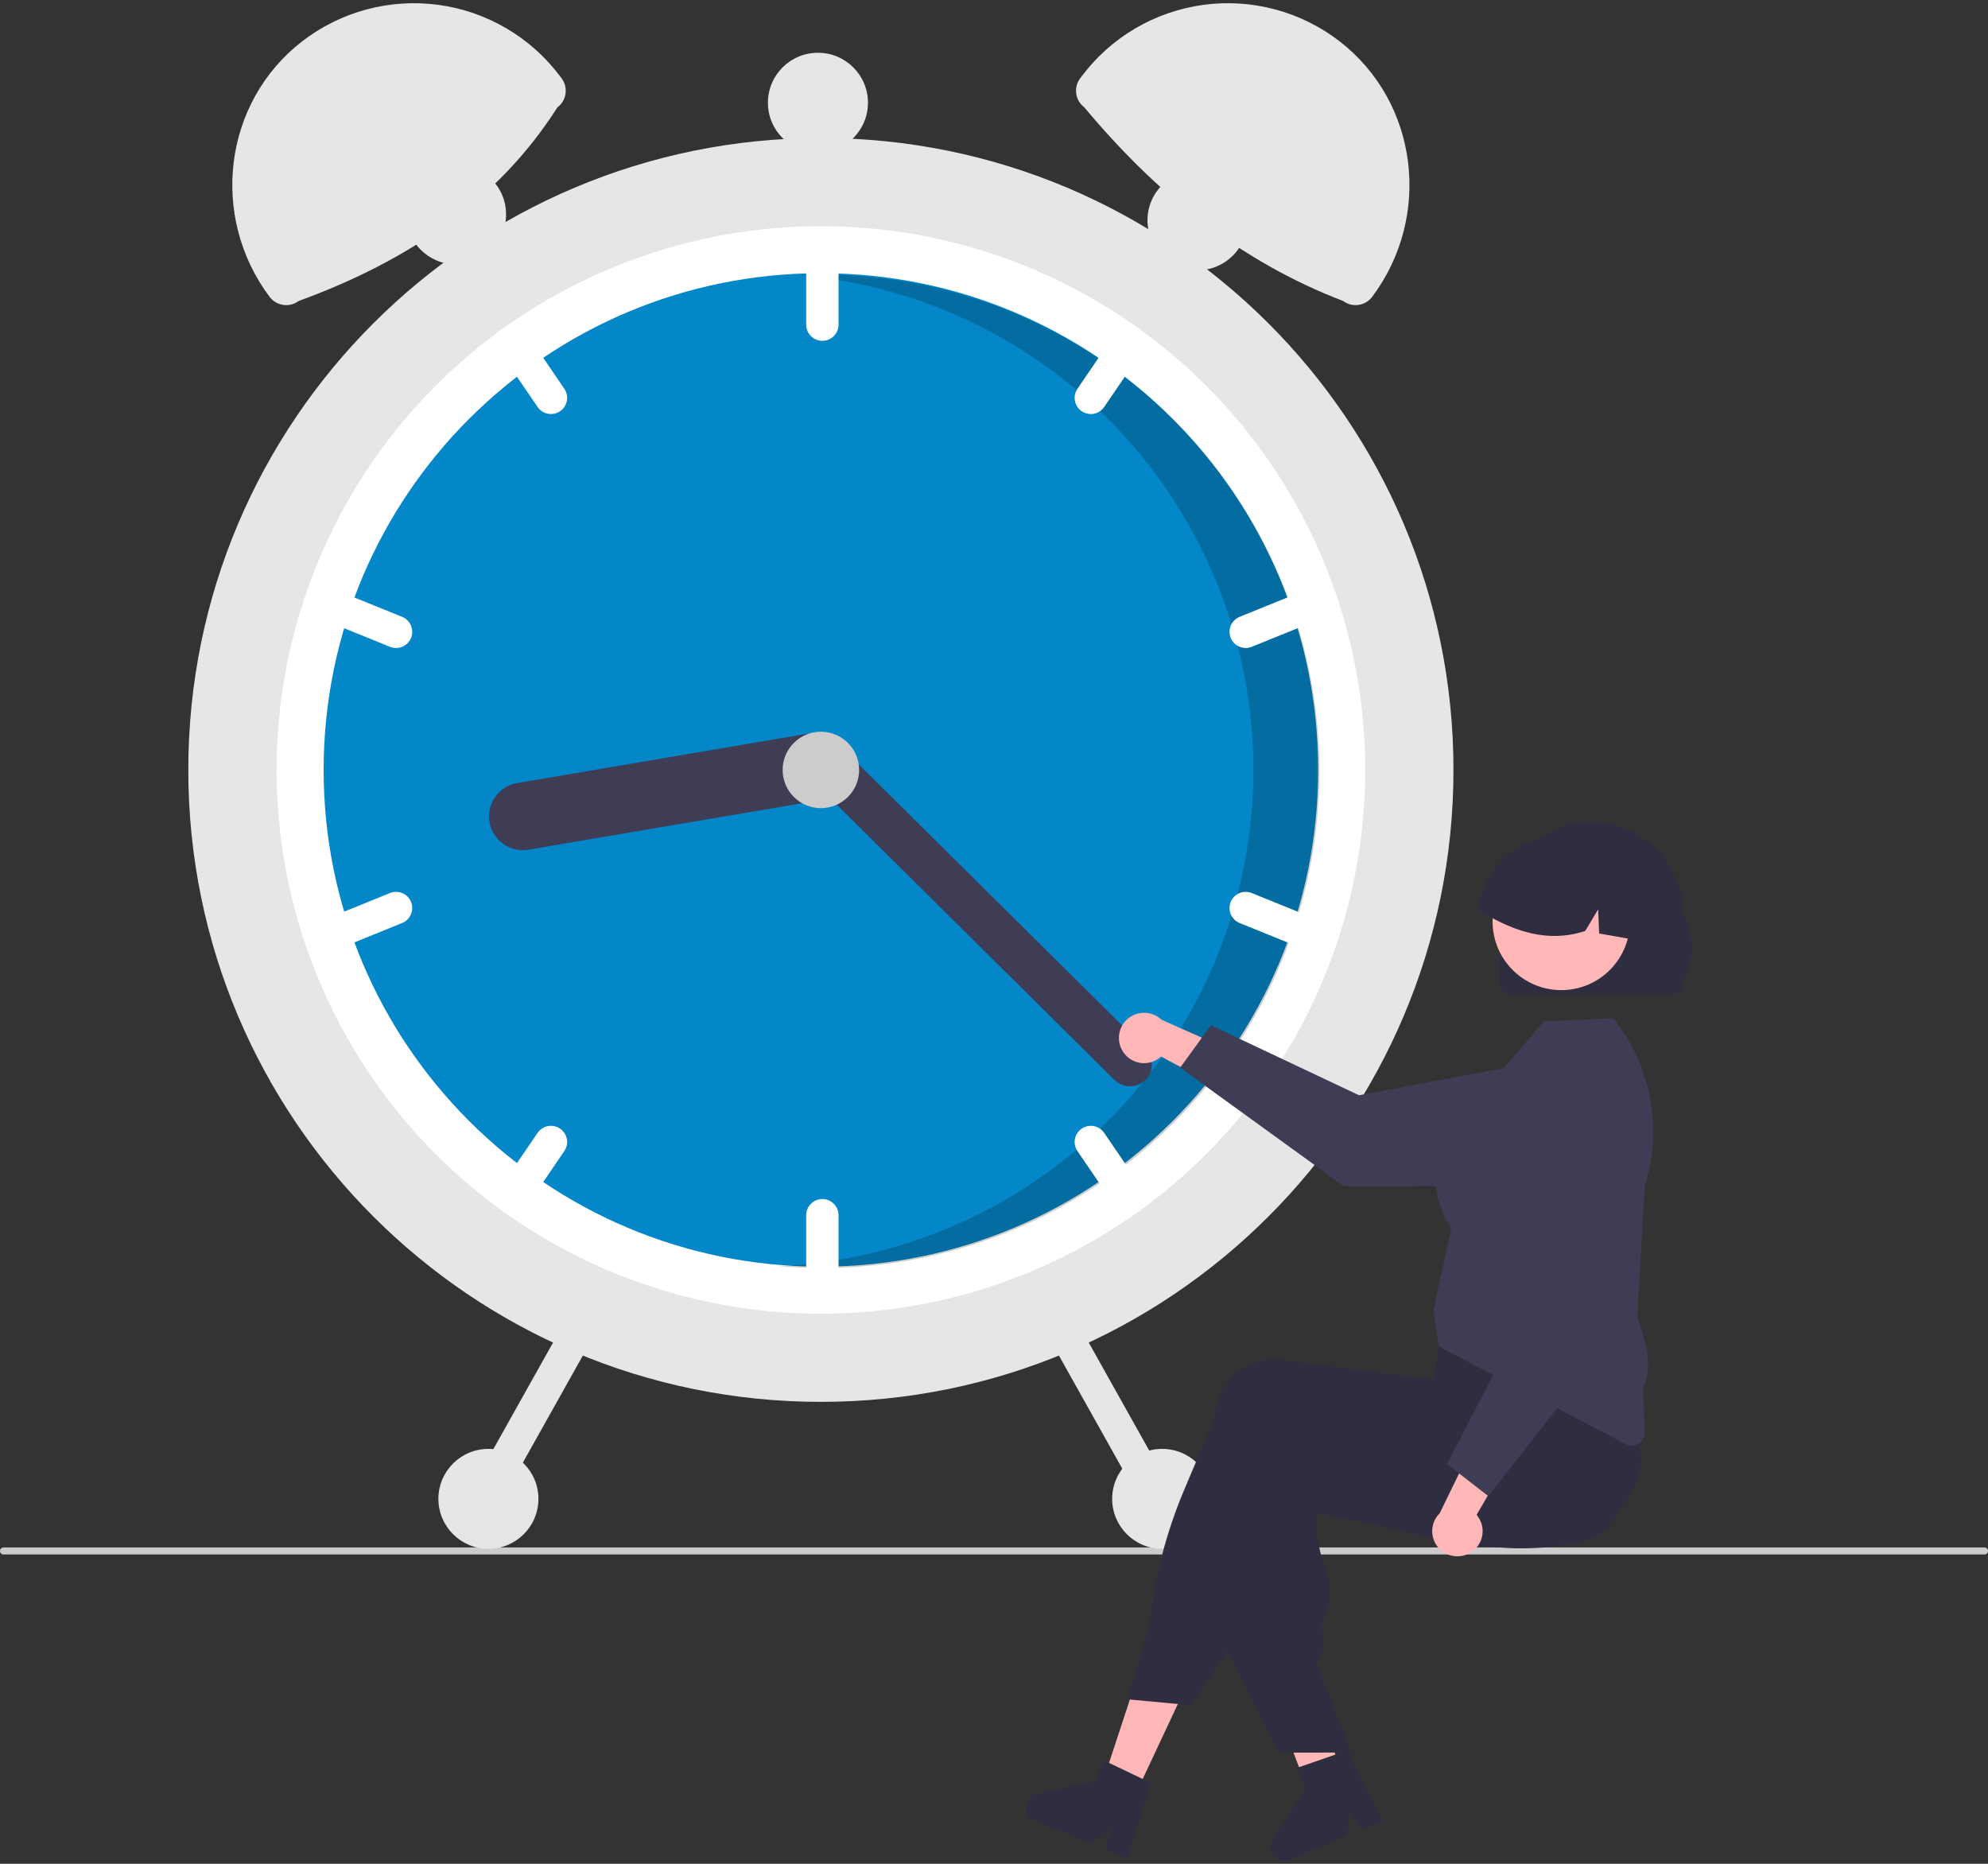 <svg width="320" height="300" viewBox="0 0 320 300" fill="none" xmlns="http://www.w3.org/2000/svg">
<rect x="0" y="0" width="320" height="300" fill="#333333" stroke="none"/>
<g clip-path="url(#clip0_1751_251)">
<path d="M320 249.646C320 249.72 319.986 249.794 319.957 249.862C319.929 249.931 319.888 249.993 319.835 250.045C319.783 250.097 319.721 250.139 319.652 250.167C319.584 250.195 319.51 250.21 319.436 250.209H0.564C0.414 250.209 0.271 250.15 0.165 250.045C0.059 249.939 0 249.796 0 249.646C0 249.497 0.059 249.354 0.165 249.248C0.271 249.143 0.414 249.083 0.564 249.083H319.436C319.51 249.083 319.584 249.098 319.652 249.126C319.721 249.154 319.783 249.196 319.835 249.248C319.888 249.3 319.929 249.362 319.957 249.431C319.986 249.499 320 249.572 320 249.646Z" fill="#CCCCCC"/>
<path d="M132.134 225.645C188.371 225.645 233.959 180.105 233.959 123.929C233.959 67.753 188.371 22.213 132.134 22.213C75.898 22.213 30.31 67.753 30.31 123.929C30.31 180.105 75.898 225.645 132.134 225.645Z" fill="#E6E6E6"/>
<path d="M219.751 123.929C219.761 137.586 216.568 151.055 210.426 163.256C204.285 175.458 195.367 186.052 184.387 194.189C183.653 194.737 182.905 195.272 182.152 195.792C167.469 205.988 150.016 211.452 132.134 211.452C114.253 211.452 96.8 205.988 82.117 195.792C81.364 195.272 80.616 194.737 79.882 194.189C68.909 186.045 59.997 175.449 53.856 163.249C47.716 151.049 44.518 137.584 44.518 123.929C44.518 110.274 47.716 96.808 53.856 84.608C59.997 72.409 68.909 61.813 79.882 53.669C80.616 53.12 81.364 52.586 82.117 52.065C96.8 41.87 114.253 36.406 132.134 36.406C150.016 36.406 167.469 41.87 182.152 52.065C182.905 52.586 183.653 53.12 184.387 53.669C195.367 61.806 204.285 72.4 210.426 84.601C216.568 96.803 219.761 110.272 219.751 123.929Z" fill="white"/>
<path d="M132.134 203.882C176.339 203.882 212.174 168.086 212.174 123.929C212.174 79.772 176.339 43.975 132.134 43.975C87.93 43.975 52.095 79.772 52.095 123.929C52.095 168.086 87.93 203.882 132.134 203.882Z" fill="#0487C8"/>
<path opacity="0.2" d="M132.343 44.199C131.13 44.199 129.924 44.23 128.724 44.284C148.953 46.059 167.751 55.45 181.308 70.553C194.865 85.657 202.167 105.343 201.736 125.624C201.305 145.906 193.173 165.265 178.987 179.78C164.801 194.295 145.621 202.881 125.335 203.797C127.645 203.998 129.981 204.106 132.343 204.106C153.571 204.106 173.929 195.682 188.939 180.688C203.95 165.694 212.382 145.357 212.382 124.152C212.382 102.947 203.95 82.611 188.939 67.616C173.929 52.622 153.571 44.199 132.343 44.199Z" fill="black"/>
<path d="M132.371 38.298C131.681 38.299 131.019 38.574 130.531 39.061C130.043 39.549 129.768 40.21 129.766 40.9V52.254C129.766 52.944 130.041 53.606 130.529 54.094C131.018 54.582 131.68 54.856 132.371 54.856C133.062 54.856 133.725 54.582 134.213 54.094C134.702 53.606 134.976 52.944 134.976 52.254V40.9C134.975 40.21 134.7 39.549 134.212 39.061C133.724 38.574 133.062 38.299 132.371 38.298Z" fill="white"/>
<path d="M184.387 53.669C183.653 53.12 182.905 52.586 182.152 52.065C181.7 52.036 181.248 52.124 180.841 52.323C180.434 52.521 180.086 52.822 179.831 53.196L173.433 62.577C173.044 63.148 172.898 63.849 173.027 64.527C173.155 65.204 173.549 65.803 174.119 66.192C174.69 66.58 175.392 66.726 176.071 66.597C176.749 66.469 177.349 66.076 177.738 65.506L184.136 56.124C184.38 55.768 184.53 55.357 184.574 54.928C184.618 54.5 184.554 54.067 184.387 53.669Z" fill="white"/>
<path d="M213.457 96.447C213.328 96.13 213.139 95.842 212.898 95.599C212.658 95.356 212.373 95.163 212.058 95.03C211.743 94.897 211.405 94.828 211.063 94.826C210.721 94.824 210.383 94.889 210.066 95.018L199.533 99.29C198.894 99.55 198.384 100.053 198.116 100.688C197.847 101.324 197.843 102.04 198.103 102.679C198.362 103.318 198.866 103.827 199.501 104.096C200.137 104.364 200.854 104.37 201.494 104.111L212.027 99.839C212.666 99.577 213.175 99.073 213.443 98.438C213.711 97.802 213.716 97.086 213.457 96.447Z" fill="white"/>
<path d="M90.836 62.577L84.438 53.196C84.183 52.822 83.835 52.521 83.428 52.323C83.021 52.124 82.569 52.036 82.117 52.065C81.364 52.586 80.616 53.12 79.882 53.669C79.715 54.067 79.651 54.5 79.695 54.928C79.739 55.357 79.889 55.768 80.133 56.124L86.531 65.506C86.92 66.076 87.52 66.469 88.198 66.597C88.877 66.726 89.579 66.58 90.15 66.192C90.72 65.803 91.114 65.204 91.242 64.527C91.371 63.849 91.225 63.148 90.836 62.577Z" fill="white"/>
<path d="M64.736 99.29L54.203 95.018C53.563 94.758 52.846 94.763 52.21 95.031C51.573 95.3 51.07 95.81 50.81 96.449C50.55 97.088 50.555 97.804 50.823 98.44C51.092 99.076 51.602 99.579 52.242 99.838L62.775 104.111C63.415 104.37 64.132 104.364 64.767 104.096C65.403 103.827 65.906 103.317 66.166 102.678C66.426 102.04 66.421 101.324 66.153 100.688C65.885 100.053 65.375 99.55 64.736 99.29Z" fill="white"/>
<path d="M132.371 193.001C131.681 193.002 131.019 193.277 130.531 193.765C130.043 194.252 129.768 194.914 129.766 195.603V206.958C129.766 207.648 130.041 208.31 130.529 208.798C131.018 209.286 131.68 209.56 132.371 209.56C133.062 209.56 133.725 209.286 134.213 208.798C134.702 208.31 134.976 207.648 134.976 206.958V195.603C134.975 194.914 134.7 194.252 134.212 193.765C133.724 193.277 133.062 193.002 132.371 193.001Z" fill="white"/>
<path d="M184.136 191.733L177.738 182.352C177.545 182.069 177.299 181.828 177.013 181.64C176.727 181.453 176.407 181.324 176.071 181.26C175.735 181.197 175.389 181.2 175.055 181.269C174.72 181.339 174.402 181.474 174.119 181.666C173.837 181.858 173.595 182.104 173.407 182.39C173.22 182.676 173.09 182.995 173.027 183.331C172.963 183.667 172.966 184.011 173.036 184.346C173.105 184.68 173.24 184.998 173.433 185.28L179.831 194.662C180.086 195.036 180.434 195.337 180.841 195.535C181.248 195.733 181.7 195.822 182.152 195.793C182.905 195.272 183.653 194.738 184.387 194.189C184.553 193.791 184.618 193.358 184.574 192.929C184.53 192.5 184.38 192.089 184.136 191.733Z" fill="white"/>
<path d="M212.027 148.019L201.494 143.747C200.854 143.487 200.137 143.492 199.501 143.761C198.864 144.029 198.361 144.539 198.101 145.178C197.841 145.817 197.846 146.534 198.114 147.169C198.383 147.805 198.893 148.308 199.533 148.568L210.066 152.84C210.706 153.099 211.422 153.093 212.058 152.825C212.694 152.556 213.197 152.047 213.457 151.408C213.717 150.769 213.712 150.053 213.444 149.418C213.176 148.782 212.666 148.279 212.027 148.019Z" fill="white"/>
<path d="M90.15 181.666C89.579 181.278 88.877 181.132 88.198 181.26C87.52 181.389 86.92 181.782 86.531 182.352L80.133 191.733C79.889 192.089 79.739 192.5 79.695 192.929C79.651 193.358 79.715 193.791 79.882 194.189C80.616 194.738 81.364 195.272 82.117 195.793C82.569 195.822 83.021 195.733 83.428 195.535C83.835 195.337 84.183 195.036 84.438 194.662L90.836 185.28C91.029 184.998 91.164 184.68 91.233 184.346C91.303 184.012 91.306 183.667 91.242 183.331C91.179 182.995 91.049 182.675 90.862 182.39C90.674 182.104 90.432 181.858 90.15 181.666Z" fill="white"/>
<path d="M66.166 145.175C66.038 144.859 65.848 144.571 65.608 144.328C65.368 144.085 65.082 143.892 64.767 143.759C64.452 143.627 64.114 143.557 63.772 143.555C63.431 143.553 63.092 143.618 62.775 143.747L52.242 148.019C51.603 148.279 51.093 148.782 50.825 149.417C50.557 150.053 50.552 150.769 50.812 151.408C51.072 152.047 51.575 152.556 52.211 152.825C52.846 153.093 53.563 153.099 54.203 152.84L64.736 148.568C65.375 148.306 65.884 147.802 66.152 147.167C66.42 146.531 66.425 145.815 66.166 145.175Z" fill="white"/>
<path d="M135.751 122.637C135.992 124.06 135.657 125.519 134.822 126.696C133.987 127.872 132.718 128.67 131.295 128.913L85.072 136.767C84.367 136.887 83.645 136.867 82.948 136.708C82.251 136.549 81.591 136.255 81.008 135.842C80.424 135.428 79.928 134.904 79.548 134.299C79.167 133.694 78.909 133.021 78.79 132.316C78.669 131.612 78.69 130.891 78.849 130.194C79.008 129.498 79.302 128.839 79.716 128.256C80.13 127.674 80.655 127.178 81.26 126.798C81.866 126.417 82.54 126.16 83.246 126.04L129.468 118.186C130.892 117.946 132.353 118.28 133.531 119.114C134.709 119.949 135.507 121.216 135.751 122.637Z" fill="#3F3D56"/>
<path d="M184.399 173.794C183.735 174.461 182.833 174.838 181.892 174.842C180.95 174.845 180.045 174.476 179.376 173.814L129.618 124.499C128.95 123.836 128.573 122.935 128.57 121.994C128.566 121.054 128.937 120.151 129.6 119.483C130.263 118.815 131.165 118.438 132.106 118.434C133.048 118.43 133.952 118.799 134.621 119.461L184.379 168.776C185.047 169.44 185.424 170.34 185.428 171.281C185.432 172.222 185.062 173.126 184.399 173.794Z" fill="#3F3D56"/>
<path d="M132.134 130.079C135.535 130.079 138.291 127.325 138.291 123.929C138.291 120.532 135.535 117.778 132.134 117.778C128.734 117.778 125.978 120.532 125.978 123.929C125.978 127.325 128.734 130.079 132.134 130.079Z" fill="#CCCCCC"/>
<path d="M89.726 17.282C80.275 32.125 65.856 41.975 48.073 48.446C47.721 48.709 47.322 48.9 46.896 49.008C46.471 49.117 46.028 49.141 45.594 49.078C45.159 49.016 44.741 48.869 44.364 48.645C43.986 48.422 43.656 48.126 43.393 47.775C33.733 34.891 35.914 16.478 48.663 6.633C51.745 4.257 55.269 2.516 59.03 1.512C62.791 0.508 66.715 0.26 70.573 0.782C74.43 1.305 78.146 2.588 81.504 4.557C84.861 6.526 87.793 9.141 90.131 12.251L90.398 12.607C90.661 12.959 90.853 13.358 90.961 13.783C91.07 14.208 91.094 14.65 91.031 15.084C90.969 15.518 90.822 15.936 90.598 16.313C90.374 16.69 90.078 17.02 89.726 17.282Z" fill="#E6E6E6"/>
<path d="M174.138 12.251C176.476 9.141 179.408 6.525 182.765 4.556C186.123 2.588 189.838 1.305 193.696 0.782C197.554 0.259 201.478 0.507 205.239 1.512C209 2.516 212.524 4.257 215.606 6.633C228.355 16.477 230.536 34.891 220.876 47.774C220.613 48.125 220.283 48.421 219.905 48.645C219.528 48.869 219.11 49.016 218.675 49.078C218.241 49.14 217.798 49.117 217.373 49.008C216.947 48.9 216.548 48.708 216.196 48.445C199.688 42.132 186.15 31.206 174.543 17.282C173.833 16.751 173.364 15.96 173.238 15.084C173.112 14.207 173.339 13.316 173.871 12.607L174.138 12.251Z" fill="#E6E6E6"/>
<path d="M169.996 212.052C169.394 212.39 168.951 212.952 168.763 213.616C168.575 214.28 168.659 214.991 168.995 215.593L184.028 242.429C184.365 243.031 184.928 243.474 185.593 243.662C186.258 243.849 186.97 243.765 187.573 243.428C188.176 243.091 188.62 242.529 188.807 241.865C188.995 241.201 188.911 240.49 188.574 239.888L173.541 213.052C173.203 212.451 172.64 212.008 171.975 211.821C171.311 211.633 170.599 211.716 169.996 212.052Z" fill="#E6E6E6"/>
<path d="M90.728 213.052L75.695 239.888C75.358 240.49 75.274 241.201 75.462 241.865C75.649 242.529 76.093 243.091 76.696 243.428C77.299 243.765 78.011 243.849 78.676 243.662C79.341 243.474 79.904 243.031 80.241 242.429L95.274 215.593C95.441 215.295 95.548 214.967 95.588 214.628C95.628 214.288 95.601 213.944 95.508 213.615C95.415 213.287 95.258 212.979 95.046 212.711C94.835 212.442 94.572 212.218 94.273 212.052C93.975 211.885 93.646 211.778 93.306 211.738C92.967 211.698 92.622 211.725 92.293 211.818C91.964 211.911 91.656 212.068 91.388 212.28C91.119 212.491 90.895 212.754 90.728 213.052Z" fill="#E6E6E6"/>
<path d="M187.073 249.3C191.519 249.3 195.124 245.699 195.124 241.257C195.124 236.815 191.519 233.215 187.073 233.215C182.626 233.215 179.021 236.815 179.021 241.257C179.021 245.699 182.626 249.3 187.073 249.3Z" fill="#E6E6E6"/>
<path d="M192.756 43.502C197.202 43.502 200.807 39.901 200.807 35.459C200.807 31.018 197.202 27.417 192.756 27.417C188.309 27.417 184.705 31.018 184.705 35.459C184.705 39.901 188.309 43.502 192.756 43.502Z" fill="#E6E6E6"/>
<path d="M131.661 24.578C136.107 24.578 139.712 20.977 139.712 16.535C139.712 12.094 136.107 8.493 131.661 8.493C127.214 8.493 123.61 12.094 123.61 16.535C123.61 20.977 127.214 24.578 131.661 24.578Z" fill="#E6E6E6"/>
<path d="M73.408 42.556C77.854 42.556 81.459 38.955 81.459 34.513C81.459 30.071 77.854 26.471 73.408 26.471C68.961 26.471 65.356 30.071 65.356 34.513C65.356 38.955 68.961 42.556 73.408 42.556Z" fill="#E6E6E6"/>
<path d="M78.617 249.3C83.064 249.3 86.668 245.699 86.668 241.257C86.668 236.815 83.064 233.215 78.617 233.215C74.171 233.215 70.566 236.815 70.566 241.257C70.566 245.699 74.171 249.3 78.617 249.3Z" fill="#E6E6E6"/>
<path d="M180.757 169.271C181.074 169.767 181.497 170.188 181.995 170.504C182.493 170.82 183.054 171.022 183.638 171.098C184.223 171.174 184.817 171.12 185.379 170.942C185.941 170.763 186.457 170.464 186.89 170.064L199.524 176.827L198.847 169.417L186.953 164.132C186.234 163.449 185.288 163.053 184.296 163.02C183.304 162.987 182.334 163.319 181.57 163.952C180.806 164.586 180.302 165.477 180.152 166.457C180.002 167.438 180.217 168.439 180.757 169.271Z" fill="#FFB7B7"/>
<path d="M189.962 171.857L194.913 165.03L218.764 176.293L248.443 170.73C249.91 170.455 251.42 170.506 252.865 170.88C254.31 171.253 255.655 171.94 256.804 172.891C257.954 173.842 258.88 175.034 259.516 176.383C260.153 177.732 260.484 179.204 260.487 180.695C260.489 183.388 259.421 185.972 257.518 187.88C255.616 189.787 253.033 190.863 250.337 190.871L216.324 190.934L189.962 171.857Z" fill="#3F3D56"/>
<path d="M182.337 289.765L177.328 287.373L184.209 266.458L191.601 269.99L182.337 289.765Z" fill="#FFB7B7"/>
<path d="M215.918 286.394C215.554 286.622 215.19 286.846 214.822 287.07C214.09 287.518 213.35 287.959 212.611 288.393C212.239 288.61 211.864 288.827 211.492 289.04V289.051L211.47 289.055L211.463 289.058L210.896 289.198L210.083 287.052L209.708 286.063L209.178 284.663L208.207 282.101L203.092 268.612L211.043 266.653L211.341 267.87H211.345L211.492 268.473L214.27 279.727L214.837 282.027L214.855 282.097L215.197 283.472L215.492 284.663L215.819 285.993L215.918 286.394Z" fill="#FFB7B7"/>
<path d="M263.349 239.025C262.845 239.833 262.33 240.638 261.811 241.436C260.847 242.921 259.857 244.384 258.842 245.824C258.842 245.828 258.838 245.828 258.835 245.832C258.242 246.38 257.588 246.857 256.885 247.254C256.855 247.276 256.822 247.291 256.793 247.309C256.275 247.595 255.724 247.816 255.152 247.967C254.946 248.018 254.736 248.07 254.53 248.121C253.787 248.298 253.051 248.448 252.319 248.581C251.016 248.812 249.728 248.978 248.448 249.081C248.345 249.092 248.242 249.099 248.139 249.106C242.874 249.492 237.749 248.871 232.399 247.853C229.757 247.353 227.06 246.754 224.268 246.133C223.355 245.927 222.439 245.725 221.512 245.523C221.442 245.508 221.368 245.49 221.295 245.475C219.97 245.185 218.624 244.898 217.244 244.615C215.507 244.259 213.715 243.913 211.854 243.586L211.986 246.206C212.096 248.222 212.516 250.209 213.23 252.098C214.024 254.421 214.654 256.259 213.325 260.085L212.685 261.937C213.017 262.857 213.131 263.841 213.018 264.812C212.905 265.784 212.568 266.715 212.034 267.535L211.905 267.73L217.244 281.222L217.59 282.097H214.856L211.493 282.1H205.794L197.571 265.62L197.177 264.833V264.793L198.027 233.122C198.038 232.843 198.06 232.56 198.097 232.28C198.247 231.011 198.648 229.783 199.278 228.67C199.908 227.557 200.753 226.58 201.765 225.797C202.734 225.04 203.845 224.483 205.032 224.159C206.219 223.835 207.458 223.749 208.678 223.908L211.493 224.272L217.244 225.014L221.295 225.54L221.376 225.551L233.322 227.095L234.18 223.603L234.338 223.544L239.367 221.703L256.763 215.333L256.807 215.319L257.952 214.9L258.088 215.12C258.128 215.186 258.169 215.252 258.205 215.319C259.336 217.344 260.257 219.479 260.954 221.692C262.125 225.306 263.09 228.983 263.842 232.707C263.875 232.869 263.905 233.016 263.93 233.148L263.942 233.188C263.953 233.251 263.96 233.291 263.964 233.302C264.365 234.971 264.085 237.007 263.349 239.025Z" fill="#2F2E41"/>
<path d="M264.083 227.353C264.028 227.118 263.958 226.879 263.885 226.647C263.301 224.894 262.62 223.173 261.846 221.495C260.978 219.583 259.937 217.536 258.697 215.32C258.097 214.247 257.452 213.131 256.762 211.972C256.416 211.391 256.056 210.799 255.684 210.196C255.669 210.169 255.653 210.142 255.636 210.116L255.529 209.939L238.317 212.24L231.908 213.096L231.525 216.287L231.433 217.077C231.43 217.077 231.43 217.077 231.433 217.08L231.176 219.234V219.238L230.834 222.083L230.804 222.079L221.293 220.848L211.491 219.58L206.226 218.9C205.006 218.741 203.767 218.826 202.58 219.151C201.393 219.475 200.282 220.032 199.313 220.789C198.301 221.572 197.456 222.549 196.826 223.662C196.197 224.775 195.795 226.003 195.645 227.272C195.612 227.53 195.589 227.794 195.578 228.055L190.611 239.813C187.639 246.844 185.746 254.284 184.997 261.88L181.354 273.512L181.873 273.56L189.592 274.277L191.631 274.468L196.119 267.922C196.631 267.176 197.116 266.408 197.569 265.621C198.314 264.337 198.976 263.006 199.552 261.637L209.262 238.556C210.012 238.684 210.756 238.807 211.491 238.923C214.895 239.475 218.162 239.924 221.293 240.272C231.474 241.408 240.289 241.496 248.137 240.533C250.341 240.265 252.471 239.912 254.528 239.475C255.283 239.317 256.027 239.146 256.762 238.964C256.934 238.923 257.104 238.883 257.273 238.839C258.794 238.447 260.191 237.681 261.339 236.61C262.486 235.539 263.346 234.197 263.841 232.708C264.431 230.983 264.515 229.125 264.083 227.353Z" fill="#2F2E41"/>
<path d="M183.937 286.35L178.517 283.756L177.668 283.348L176.31 286.678L166.832 288.761C166.363 288.864 165.94 289.114 165.623 289.474C165.307 289.834 165.114 290.286 165.073 290.763C165.032 291.241 165.145 291.719 165.395 292.128C165.645 292.537 166.02 292.855 166.464 293.036L175.725 296.811L178.665 294.168L177.943 297.715L181.431 299.137L185.254 286.983L183.937 286.35Z" fill="#2F2E41"/>
<path d="M217.244 281.222L217.59 282.096H217.244V281.222Z" fill="#2F2E41"/>
<path d="M215.356 282.283L209.678 284.249L208.786 284.556L210.167 287.877L204.9 296.019C204.639 296.422 204.514 296.897 204.543 297.375C204.572 297.853 204.753 298.31 205.06 298.678C205.367 299.046 205.784 299.307 206.25 299.421C206.716 299.536 207.206 299.499 207.65 299.315L216.889 295.488L217.116 291.544L219.102 294.571L222.583 293.13L216.738 281.807L215.356 282.283Z" fill="#2F2E41"/>
<path d="M262.667 232.678C262.33 232.678 261.998 232.595 261.7 232.438L231.733 216.797L231.386 215.381L230.734 210.9L230.743 210.858L233.593 197.732C233.54 197.62 233.431 197.435 233.308 197.226C232.036 195.072 228.164 188.518 235.553 179.494L248.528 164.383L259.664 163.905L259.791 164.065C262.768 167.798 264.776 172.208 265.636 176.904C266.497 181.599 266.182 186.434 264.721 190.979L263.561 211.897L264.805 216.122C265.532 218.605 265.412 221.258 264.463 223.665L264.748 230.506C264.759 230.786 264.714 231.066 264.614 231.328C264.515 231.591 264.364 231.831 264.169 232.033C263.975 232.236 263.742 232.398 263.484 232.508C263.226 232.619 262.948 232.677 262.667 232.678Z" fill="#3F3D56"/>
<path d="M236.673 249.93C237.181 249.631 237.616 249.223 237.949 248.737C238.283 248.251 238.505 247.698 238.601 247.117C238.697 246.536 238.664 245.941 238.505 245.374C238.346 244.807 238.064 244.281 237.68 243.835L244.885 231.457L237.448 231.876L231.747 243.565C231.038 244.26 230.61 245.191 230.542 246.18C230.474 247.169 230.773 248.149 231.38 248.934C231.987 249.718 232.861 250.253 233.837 250.437C234.812 250.62 235.821 250.44 236.673 249.93Z" fill="#FFB7B7"/>
<path d="M239.58 240.83L232.923 235.65L245.02 212.231L240.487 182.408C240.263 180.934 240.367 179.428 240.791 177.999C241.214 176.569 241.948 175.25 242.94 174.136C243.931 173.021 245.156 172.138 246.528 171.55C247.899 170.961 249.384 170.682 250.875 170.731C253.57 170.822 256.118 171.978 257.96 173.944C259.803 175.91 260.789 178.526 260.704 181.218L259.584 215.176L239.58 240.83Z" fill="#3F3D56"/>
<path d="M241.385 158.105V147.097C241.383 143.185 242.936 139.433 245.703 136.665C248.471 133.897 252.225 132.34 256.141 132.338C260.057 132.335 263.814 133.887 266.585 136.651C269.356 139.416 270.914 143.166 270.916 147.078V147.097C273.519 152.514 271.891 155.09 270.916 158.105C270.916 158.63 270.706 159.133 270.335 159.504C269.963 159.875 269.459 160.084 268.934 160.085H243.369C242.843 160.084 242.339 159.876 241.967 159.504C241.595 159.133 241.386 158.63 241.385 158.105Z" fill="#2F2E41"/>
<path d="M251.31 159.37C257.414 159.37 262.362 154.427 262.362 148.329C262.362 142.231 257.414 137.288 251.31 137.288C245.205 137.288 240.257 142.231 240.257 148.329C240.257 154.427 245.205 159.37 251.31 159.37Z" fill="#FFB7B7"/>
<path d="M262.877 151.223C262.776 151.208 262.676 151.186 262.576 151.171C260.852 150.865 259.128 150.565 257.409 150.254L257.251 146.362L255.168 149.849C250.418 151.423 245.974 150.533 241.793 148.569C240.414 147.915 239.076 147.178 237.786 146.362C238.137 144.21 238.966 142.163 240.211 140.371C241.456 138.58 243.086 137.089 244.982 136.008C245.141 135.918 245.293 135.839 245.452 135.76L245.454 135.76L245.455 135.759L245.457 135.757L245.457 135.755C245.726 135.629 246 135.508 246.274 135.397C248.421 134.559 250.761 134.347 253.023 134.785C255.285 135.223 257.377 136.294 259.054 137.872C262.428 141.09 263.947 146.404 262.877 151.223Z" fill="#2F2E41"/>
</g>
<defs>
<clipPath id="clip0_1751_251">
<rect width="320" height="298.973" fill="white" transform="translate(0 0.513)"/>
</clipPath>
</defs>
</svg>
